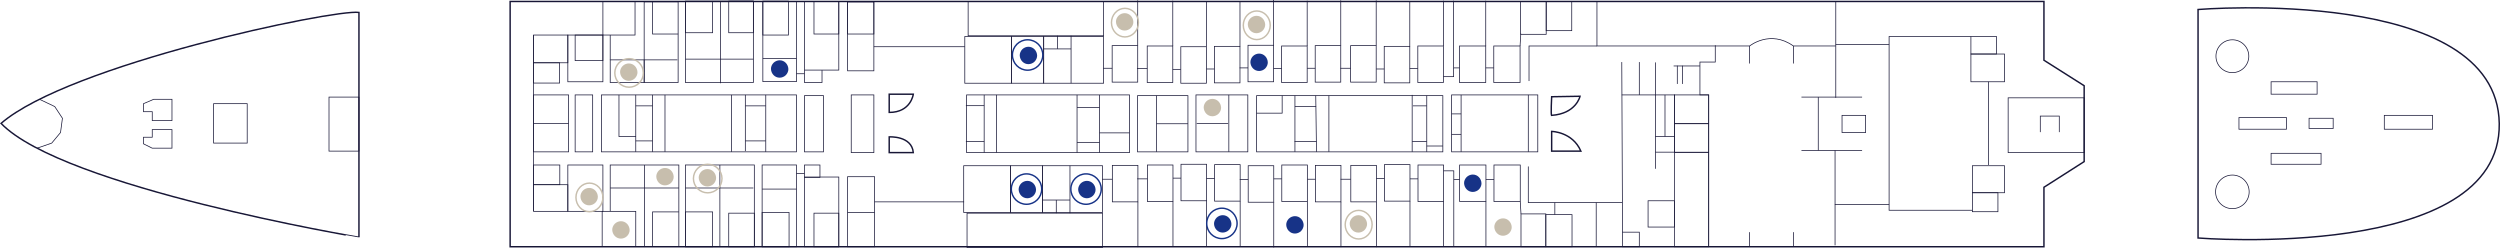 <?xml version="1.0" encoding="UTF-8"?><svg xmlns="http://www.w3.org/2000/svg" viewBox="0 0 3421.93 339.26"><defs><style>.cls-1{stroke:#c7bead;}.cls-1,.cls-2,.cls-3,.cls-4{fill:none;stroke-miterlimit:10;}.cls-1,.cls-2,.cls-4{stroke-width:2px;}.cls-2{stroke:#173387;}.cls-5{fill:#173387;}.cls-3,.cls-4{stroke:#171636;}.cls-6{fill:#c7bead;}</style></defs><g id="_3eme_plan"><path class="cls-4" d="M3008.63,12.99v312.78s415,33.12,412.28-156.59c-2.72-189.71-412.28-156.19-412.28-156.19Z"/><rect class="cls-3" x="3263.56" y="157.89" width="65.98" height="18.99"/><rect class="cls-3" x="3160.59" y="161.88" width="32.99" height="13.99"/><rect class="cls-3" x="3108.61" y="111.92" width="62.98" height="16.99"/><rect class="cls-3" x="3064.62" y="160.88" width="64.98" height="15.99"/><rect class="cls-3" x="3108.61" y="209.85" width="68.39" height="14.99"/><circle class="cls-3" cx="3055.61" cy="262.6" r="22.99"/><circle class="cls-3" cx="3055.61" cy="76.94" r="22.48"/><polygon class="cls-4" points="2797.69 2 2797.69 82.44 2852.74 117.35 2852.74 221.18 2797.69 256.32 2797.69 337.76 698.26 337.76 698.26 2 2797.69 2"/><rect class="cls-3" x="2748.7" y="133.9" width="104.03" height="74.95"/><rect class="cls-3" x="2697.72" y="73.95" width="45.99" height="37.97"/><rect class="cls-3" x="2699.72" y="226.84" width="43.99" height="36.97"/><rect class="cls-3" x="2699.72" y="263.81" width="34.99" height="25.98"/><rect class="cls-3" x="2697.72" y="49.96" width="34.99" height="23.98"/><polyline class="cls-3" points="2792.69 180.87 2792.69 158.89 2818.69 158.89 2818.69 180.87"/><line class="cls-3" x1="2721.71" y1="111.92" x2="2721.71" y2="225.84"/><polyline class="cls-3" points="2697.72 49.96 2585.75 49.96 2585.75 287.79 2699.72 287.79"/><polyline class="cls-3" points="2511.77 335.76 2511.77 279.8 2585.75 279.8"/><polyline class="cls-3" points="2512.77 2 2512.77 60.96 2585.75 60.96"/><line class="cls-3" x1="2511.77" y1="279.8" x2="2511.77" y2="205.85"/><line class="cls-3" x1="2465.78" y1="205.85" x2="2548.76" y2="205.85"/><line class="cls-3" x1="2512.77" y1="60.96" x2="2512.77" y2="133.9"/><line class="cls-3" x1="2548.76" y1="132.9" x2="2465.78" y2="132.9"/><line class="cls-3" x1="2488.78" y1="132.9" x2="2488.78" y2="205.85"/><rect class="cls-3" x="2521.33" y="157.89" width="32.29" height="23.49"/><path class="cls-3" d="M2185.86,2v60.96h208.94s28.08-22.79,59.98,0h57.98"/><polyline class="cls-3" points="2347.81 61.96 2347.81 84.94 2326.82 84.94 2326.82 129.91 2338.82 129.91 2338.82 337.76"/><rect class="cls-3" x="2291.83" y="129.91" width="46.99" height="38.97"/><rect class="cls-3" x="2291.83" y="169.38" width="46.99" height="38.97"/><rect class="cls-3" x="2291.83" y="208.85" width="46.99" height="128.91"/><rect class="cls-3" x="2255.84" y="274.8" width="35.99" height="35.99"/><rect class="cls-3" x="2220.85" y="317.77" width="22.99" height="19.99"/><rect class="cls-3" x="2265.84" y="129.91" width="26.3" height="78.37"/><line class="cls-3" x1="2290.83" y1="90.29" x2="2326.82" y2="90.29"/><line class="cls-3" x1="2302.77" y1="114.91" x2="2302.77" y2="89.94"/><line class="cls-3" x1="2295.83" y1="114.92" x2="2295.83" y2="89.94"/><polyline class="cls-3" points="2219.85 129.91 2265.84 129.91 2265.84 85.42"/><line class="cls-3" x1="2243.84" y1="84.94" x2="2243.84" y2="129.91"/><line class="cls-3" x1="2219.85" y1="84.94" x2="2220.85" y2="317.77"/><line class="cls-3" x1="2278.99" y1="129.91" x2="2278.99" y2="186.87"/><line class="cls-3" x1="2265.84" y1="208.28" x2="2265.84" y2="231.03"/><line class="cls-3" x1="2394.8" y1="62.95" x2="2394.8" y2="86.94"/><line class="cls-3" x1="2454.78" y1="62.95" x2="2454.78" y2="86.94"/><line class="cls-3" x1="2394.8" y1="337.76" x2="2394.8" y2="317.77"/><line class="cls-3" x1="2454.78" y1="337.76" x2="2454.78" y2="317.77"/><polyline class="cls-3" points="2091.88 227.84 2091.88 277.3 2220.35 277.3"/><line class="cls-3" x1="2184.84" y1="337.76" x2="2184.84" y2="277.3"/><rect class="cls-3" x="2115.88" y="293.79" width="35.86" height="43.97"/><rect class="cls-3" x="2081.89" y="292.79" width="33.99" height="44.97"/><rect class="cls-3" x="2044.9" y="225.84" width="35.99" height="49.96"/><rect class="cls-3" x="1997.91" y="225.84" width="35.99" height="49.96"/><rect class="cls-3" x="1986.91" y="129.91" width="117.97" height="77.94"/><polyline class="cls-3" points="2185.86 62.95 2092.88 62.95 2092.88 110.92"/><line class="cls-3" x1="2080.89" y1="275.8" x2="2081.89" y2="292.79"/><line class="cls-3" x1="2128.22" y1="277.3" x2="2128.22" y2="293.79"/><line class="cls-3" x1="2033.9" y1="275.8" x2="2033.9" y2="337.76"/><line class="cls-3" x1="2033.9" y1="245.82" x2="2044.9" y2="245.82"/><polyline class="cls-3" points="1997.91 245.82 1989.91 245.82 1989.91 337.76"/><polyline class="cls-3" points="1989.91 245.82 1989.91 233.83 1975.92 233.83"/><line class="cls-3" x1="1999.91" y1="129.91" x2="1999.91" y2="207.85"/><line class="cls-3" x1="1986.91" y1="183.87" x2="1999.91" y2="183.87"/><line class="cls-3" x1="1986.91" y1="155.89" x2="1999.91" y2="155.89"/><line class="cls-3" x1="2091.88" y1="129.91" x2="2091.88" y2="207.85"/><line class="cls-3" x1="2265.64" y1="186.87" x2="2292.13" y2="186.87"/><path class="cls-4" d="M2123.87,206.85v-26.98s28.46.4,39.99,26.98h-39.99Z"/><path class="cls-4" d="M2123.87,157.89c-1.37.1,0-25.48,0-25.48l38.84-.65s-5.14,23.79-38.84,26.14Z"/><rect class="cls-3" x="2081.39" y="2" width="34.99" height="44.97"/><rect class="cls-3" x="2116.38" y="2" width="34.99" height="39.97"/><rect class="cls-3" x="1940.92" y="225.84" width="34.99" height="49.96"/><line class="cls-3" x1="1975.92" y1="337.76" x2="1975.92" y2="275.8"/><line class="cls-3" x1="1940.92" y1="244.82" x2="1929.92" y2="244.82"/><rect class="cls-3" x="1894.94" y="225.34" width="34.99" height="49.96"/><line class="cls-3" x1="1929.93" y1="337.26" x2="1929.93" y2="275.3"/><line class="cls-3" x1="1894.94" y1="244.33" x2="1883.94" y2="244.33"/><rect class="cls-3" x="1848.95" y="226.34" width="34.99" height="49.96"/><line class="cls-3" x1="1883.94" y1="338.26" x2="1883.94" y2="276.3"/><line class="cls-3" x1="1848.95" y1="245.32" x2="1834.95" y2="245.32"/><rect class="cls-3" x="1800.46" y="226.34" width="34.99" height="49.96"/><line class="cls-3" x1="1835.45" y1="338.26" x2="1835.45" y2="276.3"/><line class="cls-3" x1="1800.46" y1="245.32" x2="1789.46" y2="245.32"/><rect class="cls-3" x="1754.48" y="225.84" width="34.99" height="49.96"/><line class="cls-3" x1="1789.47" y1="337.76" x2="1789.47" y2="275.8"/><line class="cls-3" x1="1754.48" y1="244.82" x2="1743.48" y2="244.82"/><rect class="cls-3" x="1708.49" y="226.84" width="34.99" height="49.96"/><line class="cls-3" x1="1743.48" y1="338.76" x2="1743.48" y2="276.8"/><line class="cls-3" x1="1708.49" y1="245.82" x2="1696.99" y2="245.82"/><rect class="cls-3" x="1662.5" y="225.34" width="34.99" height="49.96"/><line class="cls-3" x1="1697.49" y1="337.26" x2="1697.49" y2="275.3"/><line class="cls-3" x1="1662.5" y1="244.33" x2="1651.5" y2="244.33"/><rect class="cls-3" x="1616.52" y="224.84" width="34.99" height="49.96"/><line class="cls-3" x1="1651.51" y1="336.76" x2="1651.51" y2="274.8"/><line class="cls-3" x1="1616.52" y1="243.83" x2="1605.52" y2="243.83"/><rect class="cls-3" x="1570.53" y="225.84" width="34.99" height="49.96"/><line class="cls-3" x1="1605.52" y1="337.76" x2="1605.52" y2="275.8"/><line class="cls-3" x1="1570.53" y1="244.82" x2="1556.53" y2="244.82"/><rect class="cls-3" x="1522.54" y="226.34" width="34.99" height="49.96"/><line class="cls-3" x1="1557.53" y1="338.26" x2="1557.53" y2="276.3"/><line class="cls-3" x1="1522.54" y1="245.32" x2="1508.54" y2="245.32"/><rect class="cls-3" x="2044.64" y="62.95" width="35.99" height="49.96"/><rect class="cls-3" x="1997.66" y="62.95" width="35.99" height="49.96"/><line class="cls-3" x1="2080.63" y1="62.95" x2="2081.63" y2="45.97"/><line class="cls-3" x1="2033.65" y1="62.95" x2="2033.65" y2="1"/><line class="cls-3" x1="2033.65" y1="92.93" x2="2044.64" y2="92.93"/><polyline class="cls-3" points="1997.66 92.94 1989.66 92.94 1989.66 1"/><polyline class="cls-3" points="1989.66 92.94 1989.66 104.92 1975.66 104.92"/><rect class="cls-3" x="1940.67" y="62.95" width="34.99" height="49.96"/><line class="cls-3" x1="1975.66" y1="1" x2="1975.66" y2="62.95"/><line class="cls-3" x1="1940.67" y1="93.93" x2="1929.67" y2="93.93"/><rect class="cls-3" x="1894.69" y="63.45" width="34.99" height="49.96"/><line class="cls-3" x1="1929.68" y1="1.5" x2="1929.68" y2="63.45"/><line class="cls-3" x1="1894.69" y1="94.43" x2="1883.69" y2="94.43"/><rect class="cls-3" x="1848.7" y="62.45" width="34.99" height="49.96"/><line class="cls-3" x1="1883.69" y1=".5" x2="1883.69" y2="62.45"/><line class="cls-3" x1="1848.7" y1="93.43" x2="1834.7" y2="93.43"/><rect class="cls-3" x="1800.21" y="62.46" width="34.99" height="49.96"/><line class="cls-3" x1="1835.2" y1=".5" x2="1835.2" y2="62.46"/><line class="cls-3" x1="1800.21" y1="93.43" x2="1789.21" y2="93.43"/><rect class="cls-3" x="1754.23" y="62.96" width="34.99" height="49.96"/><line class="cls-3" x1="1789.22" y1="1" x2="1789.22" y2="62.96"/><line class="cls-3" x1="1754.23" y1="93.93" x2="1743.23" y2="93.93"/><rect class="cls-3" x="1708.24" y="61.96" width="34.99" height="49.96"/><line class="cls-3" x1="1743.23" x2="1743.23" y2="61.96"/><line class="cls-3" x1="1708.24" y1="92.93" x2="1696.74" y2="92.93"/><rect class="cls-3" x="1662.25" y="63.45" width="34.99" height="49.96"/><line class="cls-3" x1="1697.24" y1="1.5" x2="1697.24" y2="63.45"/><line class="cls-3" x1="1662.25" y1="94.43" x2="1651.25" y2="94.43"/><rect class="cls-3" x="1616.27" y="63.95" width="34.99" height="49.96"/><line class="cls-3" x1="1651.26" y1="2" x2="1651.26" y2="63.95"/><line class="cls-3" x1="1616.27" y1="94.93" x2="1605.26" y2="94.93"/><rect class="cls-3" x="1570.28" y="62.95" width="34.99" height="49.96"/><line class="cls-3" x1="1605.27" y1="1" x2="1605.27" y2="62.95"/><line class="cls-3" x1="1570.28" y1="93.93" x2="1556.28" y2="93.93"/><rect class="cls-3" x="1522.29" y="62.45" width="34.99" height="49.96"/><line class="cls-3" x1="1557.28" y1=".5" x2="1557.28" y2="62.45"/><line class="cls-3" x1="1522.29" y1="93.43" x2="1510.04" y2="93.43"/><rect class="cls-3" x="1719.99" y="130.91" width="254.93" height="76.95"/><rect class="cls-3" x="1637.01" y="129.91" width="70.98" height="77.94"/><rect class="cls-3" x="1557.03" y="130.91" width="68.98" height="76.95"/><rect class="cls-3" x="1323.09" y="129.91" width="222.94" height="78.94"/><rect class="cls-3" x="1319.09" y="226.84" width="63.95" height="63.95"/><rect class="cls-3" x="1427.07" y="226.84" width="81.98" height="63.95"/><rect class="cls-3" x="1383.05" y="226.84" width="44.02" height="63.95"/><rect class="cls-3" x="1323.66" y="291.79" width="185.38" height="46.97"/><line class="cls-3" x1="1952.92" y1="130.91" x2="1952.92" y2="207.85"/><line class="cls-3" x1="1932.93" y1="129.91" x2="1932.93" y2="207.85"/><line class="cls-3" x1="1952.92" y1="144.9" x2="1933.93" y2="144.9"/><line class="cls-3" x1="1952.92" y1="193.86" x2="1932.93" y2="193.86"/><line class="cls-3" x1="1952.92" y1="199.85" x2="1974.92" y2="199.85"/><line class="cls-3" x1="1818.96" y1="207.85" x2="1818.96" y2="130.91"/><line class="cls-3" x1="1800.96" y1="130.91" x2="1801.96" y2="207.85"/><line class="cls-3" x1="1772.47" y1="207.85" x2="1772.47" y2="130.91"/><line class="cls-3" x1="1801.46" y1="145.9" x2="1772.47" y2="145.9"/><line class="cls-3" x1="1801.96" y1="193.86" x2="1771.98" y2="193.86"/><polyline class="cls-3" points="1719.99 154.89 1754.98 154.89 1754.98 130.91"/><line class="cls-3" x1="1682" y1="129.91" x2="1682" y2="207.85"/><line class="cls-3" x1="1638.01" y1="168.88" x2="1681" y2="168.88"/><line class="cls-3" x1="1583.02" y1="130.91" x2="1583.02" y2="207.85"/><line class="cls-3" x1="1626.01" y1="169.38" x2="1583.02" y2="169.38"/><line class="cls-3" x1="1505.04" y1="129.91" x2="1505.04" y2="208.85"/><line class="cls-3" x1="1546.03" y1="181.87" x2="1505.04" y2="181.87"/><line class="cls-3" x1="1474.23" y1="129.91" x2="1474.23" y2="208.85"/><line class="cls-3" x1="1505.04" y1="147.24" x2="1474.23" y2="147.24"/><line class="cls-3" x1="1505.04" y1="194.86" x2="1474.23" y2="194.86"/><line class="cls-3" x1="1364.08" y1="129.91" x2="1364.08" y2="208.85"/><line class="cls-3" x1="1347.09" y1="129.91" x2="1347.09" y2="208.85"/><line class="cls-3" x1="1322.09" y1="193.86" x2="1347.09" y2="193.86"/><line class="cls-3" x1="1322.09" y1="144.64" x2="1347.09" y2="144.64"/><line class="cls-3" x1="1464.54" y1="226.84" x2="1464.54" y2="291.79"/><line class="cls-3" x1="1427.07" y1="273.8" x2="1464.54" y2="273.8"/><line class="cls-3" x1="1445.8" y1="291.79" x2="1445.8" y2="273.8"/><rect class="cls-3" x="1320.59" y="49.96" width="63.95" height="63.95"/><rect class="cls-3" x="1428.57" y="49.96" width="81.98" height="63.95"/><rect class="cls-3" x="1384.55" y="49.96" width="44.02" height="63.95"/><rect class="cls-3" x="1325.16" y="2" width="185.38" height="46.97"/><line class="cls-3" x1="1466.04" y1="113.92" x2="1466.04" y2="48.96"/><line class="cls-3" x1="1428.57" y1="66.95" x2="1466.04" y2="66.95"/><line class="cls-3" x1="1447.3" y1="48.96" x2="1447.3" y2="66.95"/><rect class="cls-3" x="1101.15" y="130.91" width="25.99" height="76.95"/><rect class="cls-3" x="1160.14" y="241.83" width="36.99" height="95.93"/><line class="cls-3" x1="1319.59" y1="276.3" x2="1197.13" y2="276.3"/><line class="cls-3" x1="1160.14" y1="290.79" x2="1197.13" y2="290.79"/><rect class="cls-3" x="1165.14" y="129.91" width="30.99" height="78.94"/><rect class="cls-3" x="1101.15" y="242.33" width="46.99" height="95.43"/><rect class="cls-3" x="1101.15" y="225.84" width="21.18" height="16.9"/><rect class="cls-3" x="1043.17" y="225.84" width="46.99" height="111.92"/><line class="cls-3" x1="1101.15" y1="237.54" x2="1090.16" y2="237.54"/><line class="cls-3" x1="1043.17" y1="258.81" x2="1090.16" y2="258.81"/><rect class="cls-3" x="938.2" y="225.84" width="94.29" height="111.92"/><rect class="cls-3" x="1160.14" y="2.5" width="35.99" height="94.43"/><rect class="cls-3" x="823.23" y="129.91" width="266.93" height="77.94"/><rect class="cls-3" x="1044.17" y="2.25" width="46.04" height="109.42"/><rect class="cls-3" x="938.2" y="1.5" width="92.97" height="111.42"/><line class="cls-3" x1="1196.13" y1="63.95" x2="1320.59" y2="63.95"/><path class="cls-4" d="M1217.12,153.89v-24.98h32.99s-3.14,24.98-32.99,24.98Z"/><path class="cls-4" d="M1217.12,208.85v-21.48s30.86-1.91,32.99,21.48h-32.99Z"/><rect class="cls-3" x="1101.15" y="2" width="46.99" height="93.93"/><polyline class="cls-3" points="1101.15 95.93 1101.15 112.92 1125.15 112.92 1125.15 95.93"/><line class="cls-3" x1="1090.21" y1="100.93" x2="1101.15" y2="100.93"/><line class="cls-3" x1="1044.17" y1="79.94" x2="1090.21" y2="79.94"/><line class="cls-3" x1="986.19" y1="1.5" x2="986.19" y2="113.92"/><line class="cls-3" x1="938.2" y1="80.94" x2="1031.17" y2="80.94"/><line class="cls-3" x1="1048.17" y1="129.91" x2="1048.17" y2="207.85"/><line class="cls-3" x1="1020.18" y1="129.91" x2="1020.18" y2="206.85"/><line class="cls-3" x1="1048.17" y1="144.9" x2="1020.18" y2="144.9"/><line class="cls-3" x1="1048.17" y1="192.86" x2="1020.18" y2="192.86"/><line class="cls-3" x1="1001.18" y1="129.91" x2="1001.18" y2="207.85"/><line class="cls-3" x1="910.21" y1="129.91" x2="910.21" y2="207.85"/><line class="cls-3" x1="893.21" y1="129.91" x2="893.21" y2="207.85"/><line class="cls-3" x1="870.22" y1="129.91" x2="870.22" y2="207.85"/><line class="cls-3" x1="893.21" y1="144.9" x2="870.22" y2="144.9"/><line class="cls-3" x1="893.21" y1="192.86" x2="870.22" y2="192.86"/><polyline class="cls-3" points="847.22 129.91 847.22 186.87 870.56 186.87"/><line class="cls-3" x1="985.35" y1="225.84" x2="985.35" y2="337.76"/><line class="cls-3" x1="938.2" y1="257.32" x2="1031.17" y2="257.32"/><polyline class="cls-3" points="824.23 337.76 824.23 289.29 835.23 289.29 835.23 225.84 929.2 225.84 929.2 337.76"/><line class="cls-3" x1="882.21" y1="337.76" x2="882.21" y2="225.84"/><line class="cls-3" x1="835.23" y1="257.32" x2="929.2" y2="257.32"/><polyline class="cls-3" points="835.23 289.29 870.22 289.29 870.22 337.76"/><polyline class="cls-3" points="893.21 337.76 893.21 290.04 929.2 290.04"/><rect class="cls-3" x="938.2" y="290.04" width="37.19" height="47.72"/><rect class="cls-3" x="997.47" y="291.79" width="35.03" height="45.97"/><rect class="cls-3" x="1043.17" y="290.79" width="36.88" height="46.97"/><rect class="cls-3" x="1114.15" y="291.79" width="33.99" height="45.97"/><rect class="cls-3" x="1160.14" y="2.5" width="35.99" height="44.07"/><rect class="cls-3" x="1114.15" y="1.99" width="33.99" height="44.57"/><rect class="cls-3" x="1044.17" y="1.5" width="34.99" height="46.47"/><rect class="cls-3" x="997.47" y="1.5" width="33.71" height="43.3"/><rect class="cls-3" x="938.2" y="1.99" width="37.19" height="42.81"/><rect class="cls-3" x="881.71" y="2.5" width="46.49" height="110.42"/><rect class="cls-3" x="825.23" y="1.99" width="43.99" height="45.97"/><rect class="cls-3" x="835.23" y="81.94" width="46.49" height="30.98"/><line class="cls-3" x1="927.2" y1="81.94" x2="881.71" y2="81.94"/><polyline class="cls-3" points="893.21 1.99 893.21 46.57 928.2 46.57"/><line class="cls-3" x1="835.23" y1="81.94" x2="835.23" y2="47.97"/><rect class="cls-3" x="777.24" y="47.97" width="47.99" height="63.95"/><rect class="cls-3" x="730.26" y="47.96" width="46.99" height="37.97"/><rect class="cls-3" x="787.24" y="47.96" width="37.99" height="34.98"/><rect class="cls-3" x="730.26" y="85.94" width="35.68" height="27.75"/><rect class="cls-3" x="787.24" y="129.91" width="23.99" height="77.94"/><rect class="cls-3" x="730.26" y="129.91" width="47.99" height="77.94"/><rect class="cls-3" x="777.24" y="225.84" width="47.99" height="63.45"/><rect class="cls-3" x="730.26" y="225.84" width="35.99" height="26.98"/><rect class="cls-3" x="730.26" y="252.82" width="46.99" height="36.47"/><line class="cls-3" x1="730.26" y1="47.96" x2="730.26" y2="288.79"/><line class="cls-3" x1="730.26" y1="168.88" x2="778.24" y2="168.88"/><path class="cls-4" d="M491.32,16.99v307.78S86.61,256.94,1.45,168.89C94.5,88.43,455.9,12.53,491.32,16.99Z"/><polyline class="cls-3" points="54.03 135.9 74.95 145.88 85.46 161.88 82.85 181.38 70.81 195.86 50.72 202.85"/><polygon class="cls-3" points="196.41 141.9 196.41 152.9 208.4 152.9 208.4 165 235.39 165 235.39 135.9 210.4 135.9 196.41 141.9"/><polygon class="cls-3" points="196.41 196.85 196.4 187.86 208.4 187.87 208.4 177.36 235.39 177.36 235.39 202.85 208.4 202.85 196.41 196.85"/><rect class="cls-3" x="292.37" y="141.9" width="45.99" height="53.96"/><rect class="cls-3" x="450.33" y="132.9" width="40.99" height="73.95"/></g><g id="points"><path class="cls-6" d="M849.92,326.61c3.05,0,6.26-1.33,8.42-3.49s3.62-5.45,3.49-8.42c-.29-6.45-5.23-11.91-11.91-11.91-3.05,0-6.26,1.33-8.42,3.49s-3.62,5.45-3.49,8.42c.29,6.45,5.23,11.91,11.91,11.91h0Z"/><path class="cls-6" d="M910.21,253.73c3.05,0,6.26-1.33,8.42-3.49s3.62-5.45,3.49-8.42c-.29-6.45-5.23-11.91-11.91-11.91-3.05,0-6.26,1.33-8.42,3.49s-3.62,5.45-3.49,8.42c.29,6.45,5.23,11.91,11.91,11.91h0Z"/><path class="cls-5" d="M1723.41,97.18c3.05,0,6.26-1.33,8.42-3.49,2.07-2.07,3.62-5.45,3.49-8.42-.29-6.45-5.23-11.91-11.91-11.91-3.05,0-6.26,1.33-8.42,3.49-2.07,2.07-3.62,5.45-3.49,8.42.29,6.45,5.23,11.91,11.91,11.91h0Z"/><path class="cls-5" d="M1772.47,319.69c3.05,0,6.26-1.33,8.42-3.49,2.07-2.07,3.62-5.45,3.49-8.42-.29-6.45-5.23-11.91-11.91-11.91-3.05,0-6.26,1.33-8.42,3.49s-3.62,5.45-3.49,8.42c.29,6.45,5.23,11.91,11.91,11.91h0Z"/><path class="cls-5" d="M2015.9,262.73c3.05,0,6.26-1.33,8.42-3.49,2.07-2.07,3.62-5.45,3.49-8.42-.29-6.45-5.23-11.91-11.91-11.91-3.05,0-6.26,1.33-8.42,3.49s-3.62,5.45-3.49,8.42c.29,6.45,5.23,11.91,11.91,11.91h0Z"/><path class="cls-6" d="M1539.4,41.83c3.05,0,6.26-1.33,8.42-3.49s3.62-5.45,3.49-8.42c-.29-6.45-5.23-11.91-11.91-11.91-3.05,0-6.26,1.33-8.42,3.49s-3.62,5.45-3.49,8.42c.29,6.45,5.23,11.91,11.91,11.91h0Z"/><ellipse class="cls-1" cx="1539.78" cy="30.98" rx="18.44" ry="19.58"/><path class="cls-6" d="M1719.85,45.46c3.05,0,6.26-1.33,8.42-3.49s3.62-5.45,3.49-8.42c-.29-6.45-5.23-11.91-11.91-11.91-3.05,0-6.26,1.33-8.42,3.49s-3.62,5.45-3.49,8.42c.29,6.45,5.23,11.91,11.91,11.91h0Z"/><ellipse class="cls-1" cx="1720.23" cy="34.61" rx="18.44" ry="19.58"/><path class="cls-6" d="M1859.31,318.38c3.05,0,6.26-1.33,8.42-3.49,2.07-2.07,3.62-5.45,3.49-8.42-.29-6.45-5.23-11.91-11.91-11.91-3.05,0-6.26,1.33-8.42,3.49s-3.62,5.45-3.49,8.42c.29,6.45,5.23,11.91,11.91,11.91h0Z"/><ellipse class="cls-1" cx="1859.7" cy="307.53" rx="18.44" ry="19.58"/><path class="cls-6" d="M806.41,281.06c3.05,0,6.26-1.33,8.42-3.49s3.62-5.45,3.49-8.42c-.29-6.45-5.23-11.91-11.91-11.91-3.05,0-6.26,1.33-8.42,3.49s-3.62,5.45-3.49,8.42c.29,6.45,5.23,11.91,11.91,11.91h0Z"/><ellipse class="cls-1" cx="806.79" cy="270.21" rx="18.44" ry="19.58"/><path class="cls-5" d="M1673.63,318.34c3.05,0,6.26-1.33,8.42-3.49s3.62-5.45,3.49-8.42c-.29-6.45-5.23-11.91-11.91-11.91-3.05,0-6.26,1.33-8.42,3.49-2.07,2.07-3.62,5.45-3.49,8.42.29,6.45,5.23,11.91,11.91,11.91h0Z"/><circle class="cls-2" cx="1672.5" cy="305.78" r="20.8"/><path class="cls-5" d="M1406.19,271.37c3.05,0,6.26-1.33,8.42-3.49,2.07-2.07,3.62-5.45,3.49-8.42-.29-6.45-5.23-11.91-11.91-11.91-3.05,0-6.26,1.33-8.42,3.49s-3.62,5.45-3.49,8.42c.29,6.45,5.23,11.91,11.91,11.91h0Z"/><circle class="cls-2" cx="1405.06" cy="258.81" r="20.8"/><path class="cls-5" d="M1487.67,271.37c3.05,0,6.26-1.33,8.42-3.49s3.62-5.45,3.49-8.42c-.29-6.45-5.23-11.91-11.91-11.91-3.05,0-6.26,1.33-8.42,3.49-2.07,2.07-3.62,5.45-3.49,8.42.29,6.45,5.23,11.91,11.91,11.91h0Z"/><circle class="cls-2" cx="1486.54" cy="258.81" r="20.8"/><path class="cls-5" d="M1407.69,87.82c3.05,0,6.26-1.33,8.42-3.49,2.07-2.07,3.62-5.45,3.49-8.42-.29-6.45-5.23-11.91-11.91-11.91-3.05,0-6.26,1.33-8.42,3.49-2.07,2.07-3.62,5.45-3.49,8.42.29,6.45,5.23,11.91,11.91,11.91h0Z"/><path class="cls-5" d="M1067.19,106.34c3.05,0,6.26-1.33,8.42-3.49s3.62-5.45,3.49-8.42c-.29-6.45-5.23-11.91-11.91-11.91-3.05,0-6.26,1.33-8.42,3.49s-3.62,5.45-3.49,8.42c.29,6.45,5.23,11.91,11.91,11.91h0Z"/><circle class="cls-2" cx="1406.56" cy="75.26" r="20.8"/><path class="cls-6" d="M1659.5,159.15c3.05,0,6.26-1.33,8.42-3.49,2.07-2.07,3.62-5.45,3.49-8.42-.29-6.45-5.23-11.91-11.91-11.91-3.05,0-6.26,1.33-8.42,3.49s-3.62,5.45-3.49,8.42c.29,6.45,5.23,11.91,11.91,11.91h0Z"/><path class="cls-6" d="M2057.29,322.7c3.05,0,6.26-1.33,8.42-3.49s3.62-5.45,3.49-8.42c-.29-6.45-5.23-11.91-11.91-11.91-3.05,0-6.26,1.33-8.42,3.49s-3.62,5.45-3.49,8.42c.29,6.45,5.23,11.91,11.91,11.91h0Z"/><path class="cls-6" d="M860.66,110.66c3.05,0,6.26-1.33,8.42-3.49s3.62-5.45,3.49-8.42c-.29-6.45-5.23-11.91-11.91-11.91-3.05,0-6.26,1.33-8.42,3.49s-3.62,5.45-3.49,8.42c.29,6.45,5.23,11.91,11.91,11.91h0Z"/><ellipse class="cls-1" cx="861.07" cy="99.81" rx="19.54" ry="19.55"/><path class="cls-6" d="M968.28,255.24c3.05,0,6.26-1.33,8.42-3.49s3.62-5.45,3.49-8.42c-.29-6.45-5.23-11.91-11.91-11.91-3.05,0-6.26,1.33-8.42,3.49s-3.62,5.45-3.49,8.42c.29,6.45,5.23,11.91,11.91,11.91h0Z"/><ellipse class="cls-1" cx="968.69" cy="244.39" rx="19.54" ry="19.55"/></g></svg>